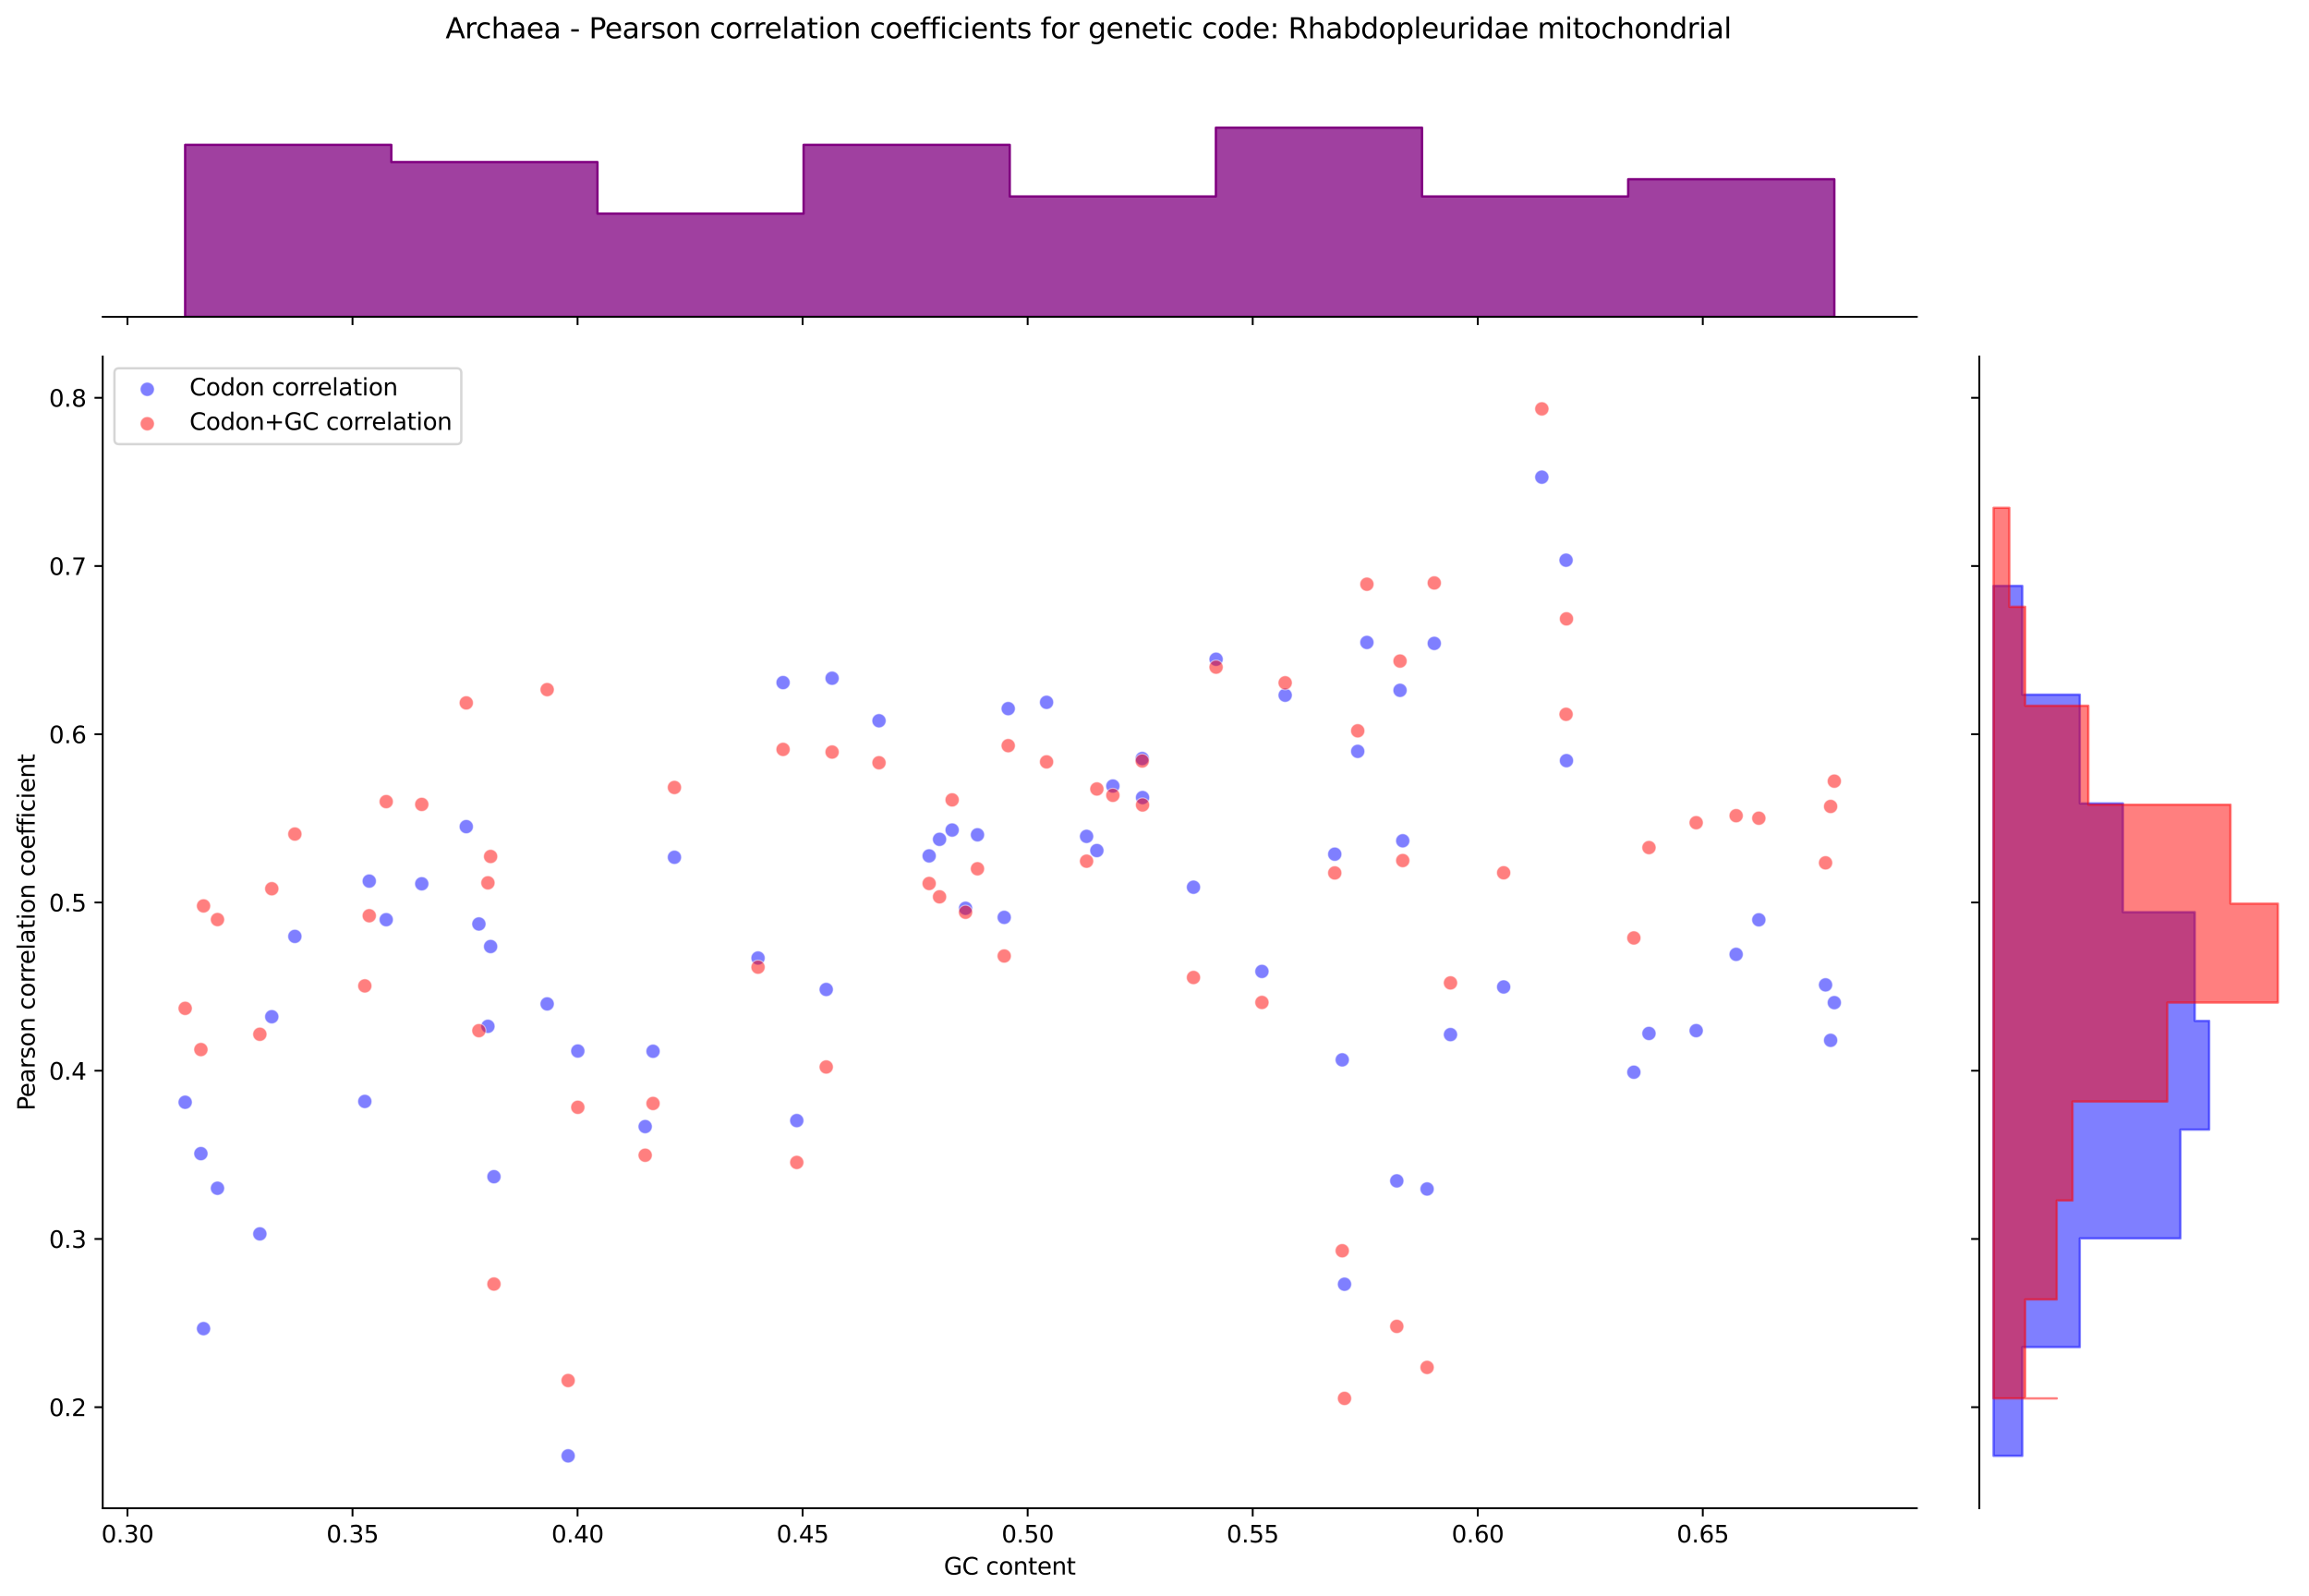 <?xml version="1.0" encoding="utf-8" standalone="no"?>
<!DOCTYPE svg PUBLIC "-//W3C//DTD SVG 1.1//EN"
  "http://www.w3.org/Graphics/SVG/1.1/DTD/svg11.dtd">
<svg xmlns:xlink="http://www.w3.org/1999/xlink" width="984.203pt" height="680.423pt" viewBox="0 0 984.203 680.423" xmlns="http://www.w3.org/2000/svg" version="1.1">
 <defs>
  <style type="text/css">*{stroke-linejoin: round; stroke-linecap: butt}</style>
 </defs>
 <g id="figure_1">
  <g id="patch_1">
   <path d="M 0 680.423 
L 984.203 680.423 
L 984.203 0 
L 0 0 
z
" style="fill: #ffffff"/>
  </g>
  <g id="axes_1">
   <g id="patch_2">
    <path d="M 43.781 642.867 
L 817.022 642.867 
L 817.022 151.966 
L 43.781 151.966 
z
" style="fill: #ffffff"/>
   </g>
   <g id="PathCollection_1">
    <defs>
     <path id="maa2a575fc3" d="M 0 3 
C 0.796 3 1.559 2.684 2.121 2.121 
C 2.684 1.559 3 0.796 3 0 
C 3 -0.796 2.684 -1.559 2.121 -2.121 
C 1.559 -2.684 0.796 -3 0 -3 
C -0.796 -3 -1.559 -2.684 -2.121 -2.121 
C -2.684 -1.559 -3 -0.796 -3 0 
C -3 0.796 -2.684 1.559 -2.121 2.121 
C -1.559 2.684 -0.796 3 0 3 
z
" style="stroke: #ffffff; stroke-opacity: 0.5; stroke-width: 0.48"/>
    </defs>
    <g clip-path="url(#p3612a034b3)">
     <use xlink:href="#maa2a575fc3" x="115.843" y="433.367" style="fill: #0000ff; fill-opacity: 0.5; stroke: #ffffff; stroke-opacity: 0.5; stroke-width: 0.48"/>
     <use xlink:href="#maa2a575fc3" x="209.122" y="403.446" style="fill: #0000ff; fill-opacity: 0.5; stroke: #ffffff; stroke-opacity: 0.5; stroke-width: 0.48"/>
     <use xlink:href="#maa2a575fc3" x="547.802" y="296.332" style="fill: #0000ff; fill-opacity: 0.5; stroke: #ffffff; stroke-opacity: 0.5; stroke-width: 0.48"/>
     <use xlink:href="#maa2a575fc3" x="78.929" y="469.824" style="fill: #0000ff; fill-opacity: 0.5; stroke: #ffffff; stroke-opacity: 0.5; stroke-width: 0.48"/>
     <use xlink:href="#maa2a575fc3" x="518.353" y="280.996" style="fill: #0000ff; fill-opacity: 0.5; stroke: #ffffff; stroke-opacity: 0.5; stroke-width: 0.48"/>
     <use xlink:href="#maa2a575fc3" x="582.638" y="273.834" style="fill: #0000ff; fill-opacity: 0.5; stroke: #ffffff; stroke-opacity: 0.5; stroke-width: 0.48"/>
     <use xlink:href="#maa2a575fc3" x="640.925" y="420.679" style="fill: #0000ff; fill-opacity: 0.5; stroke: #ffffff; stroke-opacity: 0.5; stroke-width: 0.48"/>
     <use xlink:href="#maa2a575fc3" x="463.148" y="356.493" style="fill: #0000ff; fill-opacity: 0.5; stroke: #ffffff; stroke-opacity: 0.5; stroke-width: 0.48"/>
     <use xlink:href="#maa2a575fc3" x="537.889" y="414.061" style="fill: #0000ff; fill-opacity: 0.5; stroke: #ffffff; stroke-opacity: 0.5; stroke-width: 0.48"/>
     <use xlink:href="#maa2a575fc3" x="428.044" y="391.026" style="fill: #0000ff; fill-opacity: 0.5; stroke: #ffffff; stroke-opacity: 0.5; stroke-width: 0.48"/>
     <use xlink:href="#maa2a575fc3" x="474.352" y="335.039" style="fill: #0000ff; fill-opacity: 0.5; stroke: #ffffff; stroke-opacity: 0.5; stroke-width: 0.48"/>
     <use xlink:href="#maa2a575fc3" x="400.478" y="357.757" style="fill: #0000ff; fill-opacity: 0.5; stroke: #ffffff; stroke-opacity: 0.5; stroke-width: 0.48"/>
     <use xlink:href="#maa2a575fc3" x="110.76" y="525.936" style="fill: #0000ff; fill-opacity: 0.5; stroke: #ffffff; stroke-opacity: 0.5; stroke-width: 0.48"/>
     <use xlink:href="#maa2a575fc3" x="446.097" y="299.36" style="fill: #0000ff; fill-opacity: 0.5; stroke: #ffffff; stroke-opacity: 0.5; stroke-width: 0.48"/>
     <use xlink:href="#maa2a575fc3" x="722.988" y="439.297" style="fill: #0000ff; fill-opacity: 0.5; stroke: #ffffff; stroke-opacity: 0.5; stroke-width: 0.48"/>
     <use xlink:href="#maa2a575fc3" x="411.56" y="387.151" style="fill: #0000ff; fill-opacity: 0.5; stroke: #ffffff; stroke-opacity: 0.5; stroke-width: 0.48"/>
     <use xlink:href="#maa2a575fc3" x="278.354" y="448.094" style="fill: #0000ff; fill-opacity: 0.5; stroke: #ffffff; stroke-opacity: 0.5; stroke-width: 0.48"/>
     <use xlink:href="#maa2a575fc3" x="155.502" y="469.477" style="fill: #0000ff; fill-opacity: 0.5; stroke: #ffffff; stroke-opacity: 0.5; stroke-width: 0.48"/>
     <use xlink:href="#maa2a575fc3" x="164.625" y="392.009" style="fill: #0000ff; fill-opacity: 0.5; stroke: #ffffff; stroke-opacity: 0.5; stroke-width: 0.48"/>
     <use xlink:href="#maa2a575fc3" x="179.775" y="376.71" style="fill: #0000ff; fill-opacity: 0.5; stroke: #ffffff; stroke-opacity: 0.5; stroke-width: 0.48"/>
     <use xlink:href="#maa2a575fc3" x="354.68" y="289.092" style="fill: #0000ff; fill-opacity: 0.5; stroke: #ffffff; stroke-opacity: 0.5; stroke-width: 0.48"/>
     <use xlink:href="#maa2a575fc3" x="781.875" y="427.371" style="fill: #0000ff; fill-opacity: 0.5; stroke: #ffffff; stroke-opacity: 0.5; stroke-width: 0.48"/>
     <use xlink:href="#maa2a575fc3" x="487.007" y="339.955" style="fill: #0000ff; fill-opacity: 0.5; stroke: #ffffff; stroke-opacity: 0.5; stroke-width: 0.48"/>
     <use xlink:href="#maa2a575fc3" x="749.694" y="392.067" style="fill: #0000ff; fill-opacity: 0.5; stroke: #ffffff; stroke-opacity: 0.5; stroke-width: 0.48"/>
     <use xlink:href="#maa2a575fc3" x="86.759" y="566.32" style="fill: #0000ff; fill-opacity: 0.5; stroke: #ffffff; stroke-opacity: 0.5; stroke-width: 0.48"/>
     <use xlink:href="#maa2a575fc3" x="275.008" y="480.191" style="fill: #0000ff; fill-opacity: 0.5; stroke: #ffffff; stroke-opacity: 0.5; stroke-width: 0.48"/>
     <use xlink:href="#maa2a575fc3" x="578.727" y="320.262" style="fill: #0000ff; fill-opacity: 0.5; stroke: #ffffff; stroke-opacity: 0.5; stroke-width: 0.48"/>
     <use xlink:href="#maa2a575fc3" x="204.129" y="393.837" style="fill: #0000ff; fill-opacity: 0.5; stroke: #ffffff; stroke-opacity: 0.5; stroke-width: 0.48"/>
     <use xlink:href="#maa2a575fc3" x="597.912" y="358.376" style="fill: #0000ff; fill-opacity: 0.5; stroke: #ffffff; stroke-opacity: 0.5; stroke-width: 0.48"/>
     <use xlink:href="#maa2a575fc3" x="339.624" y="477.644" style="fill: #0000ff; fill-opacity: 0.5; stroke: #ffffff; stroke-opacity: 0.5; stroke-width: 0.48"/>
     <use xlink:href="#maa2a575fc3" x="416.648" y="355.828" style="fill: #0000ff; fill-opacity: 0.5; stroke: #ffffff; stroke-opacity: 0.5; stroke-width: 0.48"/>
     <use xlink:href="#maa2a575fc3" x="92.704" y="506.483" style="fill: #0000ff; fill-opacity: 0.5; stroke: #ffffff; stroke-opacity: 0.5; stroke-width: 0.48"/>
     <use xlink:href="#maa2a575fc3" x="696.426" y="457.023" style="fill: #0000ff; fill-opacity: 0.5; stroke: #ffffff; stroke-opacity: 0.5; stroke-width: 0.48"/>
     <use xlink:href="#maa2a575fc3" x="396.049" y="364.814" style="fill: #0000ff; fill-opacity: 0.5; stroke: #ffffff; stroke-opacity: 0.5; stroke-width: 0.48"/>
     <use xlink:href="#maa2a575fc3" x="429.752" y="302.052" style="fill: #0000ff; fill-opacity: 0.5; stroke: #ffffff; stroke-opacity: 0.5; stroke-width: 0.48"/>
     <use xlink:href="#maa2a575fc3" x="198.75" y="352.345" style="fill: #0000ff; fill-opacity: 0.5; stroke: #ffffff; stroke-opacity: 0.5; stroke-width: 0.48"/>
     <use xlink:href="#maa2a575fc3" x="246.292" y="447.994" style="fill: #0000ff; fill-opacity: 0.5; stroke: #ffffff; stroke-opacity: 0.5; stroke-width: 0.48"/>
     <use xlink:href="#maa2a575fc3" x="374.675" y="307.221" style="fill: #0000ff; fill-opacity: 0.5; stroke: #ffffff; stroke-opacity: 0.5; stroke-width: 0.48"/>
     <use xlink:href="#maa2a575fc3" x="667.702" y="324.22" style="fill: #0000ff; fill-opacity: 0.5; stroke: #ffffff; stroke-opacity: 0.5; stroke-width: 0.48"/>
     <use xlink:href="#maa2a575fc3" x="486.865" y="323.315" style="fill: #0000ff; fill-opacity: 0.5; stroke: #ffffff; stroke-opacity: 0.5; stroke-width: 0.48"/>
     <use xlink:href="#maa2a575fc3" x="740.025" y="406.79" style="fill: #0000ff; fill-opacity: 0.5; stroke: #ffffff; stroke-opacity: 0.5; stroke-width: 0.48"/>
     <use xlink:href="#maa2a575fc3" x="323.112" y="408.355" style="fill: #0000ff; fill-opacity: 0.5; stroke: #ffffff; stroke-opacity: 0.5; stroke-width: 0.48"/>
     <use xlink:href="#maa2a575fc3" x="568.935" y="364.085" style="fill: #0000ff; fill-opacity: 0.5; stroke: #ffffff; stroke-opacity: 0.5; stroke-width: 0.48"/>
     <use xlink:href="#maa2a575fc3" x="618.265" y="440.991" style="fill: #0000ff; fill-opacity: 0.5; stroke: #ffffff; stroke-opacity: 0.5; stroke-width: 0.48"/>
     <use xlink:href="#maa2a575fc3" x="780.294" y="443.435" style="fill: #0000ff; fill-opacity: 0.5; stroke: #ffffff; stroke-opacity: 0.5; stroke-width: 0.48"/>
     <use xlink:href="#maa2a575fc3" x="207.975" y="437.464" style="fill: #0000ff; fill-opacity: 0.5; stroke: #ffffff; stroke-opacity: 0.5; stroke-width: 0.48"/>
     <use xlink:href="#maa2a575fc3" x="157.397" y="375.566" style="fill: #0000ff; fill-opacity: 0.5; stroke: #ffffff; stroke-opacity: 0.5; stroke-width: 0.48"/>
     <use xlink:href="#maa2a575fc3" x="596.76" y="294.251" style="fill: #0000ff; fill-opacity: 0.5; stroke: #ffffff; stroke-opacity: 0.5; stroke-width: 0.48"/>
     <use xlink:href="#maa2a575fc3" x="611.355" y="274.242" style="fill: #0000ff; fill-opacity: 0.5; stroke: #ffffff; stroke-opacity: 0.5; stroke-width: 0.48"/>
     <use xlink:href="#maa2a575fc3" x="405.846" y="353.798" style="fill: #0000ff; fill-opacity: 0.5; stroke: #ffffff; stroke-opacity: 0.5; stroke-width: 0.48"/>
     <use xlink:href="#maa2a575fc3" x="702.867" y="440.503" style="fill: #0000ff; fill-opacity: 0.5; stroke: #ffffff; stroke-opacity: 0.5; stroke-width: 0.48"/>
     <use xlink:href="#maa2a575fc3" x="333.783" y="290.948" style="fill: #0000ff; fill-opacity: 0.5; stroke: #ffffff; stroke-opacity: 0.5; stroke-width: 0.48"/>
     <use xlink:href="#maa2a575fc3" x="210.544" y="501.558" style="fill: #0000ff; fill-opacity: 0.5; stroke: #ffffff; stroke-opacity: 0.5; stroke-width: 0.48"/>
     <use xlink:href="#maa2a575fc3" x="657.203" y="203.385" style="fill: #0000ff; fill-opacity: 0.5; stroke: #ffffff; stroke-opacity: 0.5; stroke-width: 0.48"/>
     <use xlink:href="#maa2a575fc3" x="667.533" y="238.778" style="fill: #0000ff; fill-opacity: 0.5; stroke: #ffffff; stroke-opacity: 0.5; stroke-width: 0.48"/>
     <use xlink:href="#maa2a575fc3" x="125.685" y="399.133" style="fill: #0000ff; fill-opacity: 0.5; stroke: #ffffff; stroke-opacity: 0.5; stroke-width: 0.48"/>
     <use xlink:href="#maa2a575fc3" x="85.633" y="491.722" style="fill: #0000ff; fill-opacity: 0.5; stroke: #ffffff; stroke-opacity: 0.5; stroke-width: 0.48"/>
     <use xlink:href="#maa2a575fc3" x="608.294" y="506.801" style="fill: #0000ff; fill-opacity: 0.5; stroke: #ffffff; stroke-opacity: 0.5; stroke-width: 0.48"/>
     <use xlink:href="#maa2a575fc3" x="595.375" y="503.344" style="fill: #0000ff; fill-opacity: 0.5; stroke: #ffffff; stroke-opacity: 0.5; stroke-width: 0.48"/>
     <use xlink:href="#maa2a575fc3" x="233.227" y="427.906" style="fill: #0000ff; fill-opacity: 0.5; stroke: #ffffff; stroke-opacity: 0.5; stroke-width: 0.48"/>
     <use xlink:href="#maa2a575fc3" x="352.177" y="421.758" style="fill: #0000ff; fill-opacity: 0.5; stroke: #ffffff; stroke-opacity: 0.5; stroke-width: 0.48"/>
     <use xlink:href="#maa2a575fc3" x="778.136" y="419.791" style="fill: #0000ff; fill-opacity: 0.5; stroke: #ffffff; stroke-opacity: 0.5; stroke-width: 0.48"/>
     <use xlink:href="#maa2a575fc3" x="467.537" y="362.545" style="fill: #0000ff; fill-opacity: 0.5; stroke: #ffffff; stroke-opacity: 0.5; stroke-width: 0.48"/>
     <use xlink:href="#maa2a575fc3" x="508.718" y="378.165" style="fill: #0000ff; fill-opacity: 0.5; stroke: #ffffff; stroke-opacity: 0.5; stroke-width: 0.48"/>
     <use xlink:href="#maa2a575fc3" x="242.167" y="620.553" style="fill: #0000ff; fill-opacity: 0.5; stroke: #ffffff; stroke-opacity: 0.5; stroke-width: 0.48"/>
     <use xlink:href="#maa2a575fc3" x="573.094" y="547.393" style="fill: #0000ff; fill-opacity: 0.5; stroke: #ffffff; stroke-opacity: 0.5; stroke-width: 0.48"/>
     <use xlink:href="#maa2a575fc3" x="287.48" y="365.413" style="fill: #0000ff; fill-opacity: 0.5; stroke: #ffffff; stroke-opacity: 0.5; stroke-width: 0.48"/>
     <use xlink:href="#maa2a575fc3" x="572.126" y="451.752" style="fill: #0000ff; fill-opacity: 0.5; stroke: #ffffff; stroke-opacity: 0.5; stroke-width: 0.48"/>
    </g>
   </g>
   <g id="PathCollection_2">
    <defs>
     <path id="me5244f8930" d="M 0 3 
C 0.796 3 1.559 2.684 2.121 2.121 
C 2.684 1.559 3 0.796 3 0 
C 3 -0.796 2.684 -1.559 2.121 -2.121 
C 1.559 -2.684 0.796 -3 0 -3 
C -0.796 -3 -1.559 -2.684 -2.121 -2.121 
C -2.684 -1.559 -3 -0.796 -3 0 
C -3 0.796 -2.684 1.559 -2.121 2.121 
C -1.559 2.684 -0.796 3 0 3 
z
" style="stroke: #ffffff; stroke-opacity: 0.5; stroke-width: 0.48"/>
    </defs>
    <g clip-path="url(#p3612a034b3)">
     <use xlink:href="#me5244f8930" x="115.843" y="378.814" style="fill: #ff0000; fill-opacity: 0.5; stroke: #ffffff; stroke-opacity: 0.5; stroke-width: 0.48"/>
     <use xlink:href="#me5244f8930" x="209.122" y="365.068" style="fill: #ff0000; fill-opacity: 0.5; stroke: #ffffff; stroke-opacity: 0.5; stroke-width: 0.48"/>
     <use xlink:href="#me5244f8930" x="547.802" y="291.043" style="fill: #ff0000; fill-opacity: 0.5; stroke: #ffffff; stroke-opacity: 0.5; stroke-width: 0.48"/>
     <use xlink:href="#me5244f8930" x="78.929" y="429.803" style="fill: #ff0000; fill-opacity: 0.5; stroke: #ffffff; stroke-opacity: 0.5; stroke-width: 0.48"/>
     <use xlink:href="#me5244f8930" x="518.353" y="284.372" style="fill: #ff0000; fill-opacity: 0.5; stroke: #ffffff; stroke-opacity: 0.5; stroke-width: 0.48"/>
     <use xlink:href="#me5244f8930" x="582.638" y="249.019" style="fill: #ff0000; fill-opacity: 0.5; stroke: #ffffff; stroke-opacity: 0.5; stroke-width: 0.48"/>
     <use xlink:href="#me5244f8930" x="640.925" y="372.018" style="fill: #ff0000; fill-opacity: 0.5; stroke: #ffffff; stroke-opacity: 0.5; stroke-width: 0.48"/>
     <use xlink:href="#me5244f8930" x="463.148" y="367.078" style="fill: #ff0000; fill-opacity: 0.5; stroke: #ffffff; stroke-opacity: 0.5; stroke-width: 0.48"/>
     <use xlink:href="#me5244f8930" x="537.889" y="427.286" style="fill: #ff0000; fill-opacity: 0.5; stroke: #ffffff; stroke-opacity: 0.5; stroke-width: 0.48"/>
     <use xlink:href="#me5244f8930" x="428.044" y="407.488" style="fill: #ff0000; fill-opacity: 0.5; stroke: #ffffff; stroke-opacity: 0.5; stroke-width: 0.48"/>
     <use xlink:href="#me5244f8930" x="474.352" y="338.998" style="fill: #ff0000; fill-opacity: 0.5; stroke: #ffffff; stroke-opacity: 0.5; stroke-width: 0.48"/>
     <use xlink:href="#me5244f8930" x="400.478" y="382.268" style="fill: #ff0000; fill-opacity: 0.5; stroke: #ffffff; stroke-opacity: 0.5; stroke-width: 0.48"/>
     <use xlink:href="#me5244f8930" x="110.76" y="440.849" style="fill: #ff0000; fill-opacity: 0.5; stroke: #ffffff; stroke-opacity: 0.5; stroke-width: 0.48"/>
     <use xlink:href="#me5244f8930" x="446.097" y="324.742" style="fill: #ff0000; fill-opacity: 0.5; stroke: #ffffff; stroke-opacity: 0.5; stroke-width: 0.48"/>
     <use xlink:href="#me5244f8930" x="722.988" y="350.67" style="fill: #ff0000; fill-opacity: 0.5; stroke: #ffffff; stroke-opacity: 0.5; stroke-width: 0.48"/>
     <use xlink:href="#me5244f8930" x="411.56" y="388.836" style="fill: #ff0000; fill-opacity: 0.5; stroke: #ffffff; stroke-opacity: 0.5; stroke-width: 0.48"/>
     <use xlink:href="#me5244f8930" x="278.354" y="470.343" style="fill: #ff0000; fill-opacity: 0.5; stroke: #ffffff; stroke-opacity: 0.5; stroke-width: 0.48"/>
     <use xlink:href="#me5244f8930" x="155.502" y="420.228" style="fill: #ff0000; fill-opacity: 0.5; stroke: #ffffff; stroke-opacity: 0.5; stroke-width: 0.48"/>
     <use xlink:href="#me5244f8930" x="164.625" y="341.684" style="fill: #ff0000; fill-opacity: 0.5; stroke: #ffffff; stroke-opacity: 0.5; stroke-width: 0.48"/>
     <use xlink:href="#me5244f8930" x="179.775" y="342.874" style="fill: #ff0000; fill-opacity: 0.5; stroke: #ffffff; stroke-opacity: 0.5; stroke-width: 0.48"/>
     <use xlink:href="#me5244f8930" x="354.68" y="320.559" style="fill: #ff0000; fill-opacity: 0.5; stroke: #ffffff; stroke-opacity: 0.5; stroke-width: 0.48"/>
     <use xlink:href="#me5244f8930" x="781.875" y="332.964" style="fill: #ff0000; fill-opacity: 0.5; stroke: #ffffff; stroke-opacity: 0.5; stroke-width: 0.48"/>
     <use xlink:href="#me5244f8930" x="487.007" y="343.11" style="fill: #ff0000; fill-opacity: 0.5; stroke: #ffffff; stroke-opacity: 0.5; stroke-width: 0.48"/>
     <use xlink:href="#me5244f8930" x="749.694" y="348.754" style="fill: #ff0000; fill-opacity: 0.5; stroke: #ffffff; stroke-opacity: 0.5; stroke-width: 0.48"/>
     <use xlink:href="#me5244f8930" x="86.759" y="386.135" style="fill: #ff0000; fill-opacity: 0.5; stroke: #ffffff; stroke-opacity: 0.5; stroke-width: 0.48"/>
     <use xlink:href="#me5244f8930" x="275.008" y="492.412" style="fill: #ff0000; fill-opacity: 0.5; stroke: #ffffff; stroke-opacity: 0.5; stroke-width: 0.48"/>
     <use xlink:href="#me5244f8930" x="578.727" y="311.508" style="fill: #ff0000; fill-opacity: 0.5; stroke: #ffffff; stroke-opacity: 0.5; stroke-width: 0.48"/>
     <use xlink:href="#me5244f8930" x="204.129" y="439.314" style="fill: #ff0000; fill-opacity: 0.5; stroke: #ffffff; stroke-opacity: 0.5; stroke-width: 0.48"/>
     <use xlink:href="#me5244f8930" x="597.912" y="366.802" style="fill: #ff0000; fill-opacity: 0.5; stroke: #ffffff; stroke-opacity: 0.5; stroke-width: 0.48"/>
     <use xlink:href="#me5244f8930" x="339.624" y="495.477" style="fill: #ff0000; fill-opacity: 0.5; stroke: #ffffff; stroke-opacity: 0.5; stroke-width: 0.48"/>
     <use xlink:href="#me5244f8930" x="416.648" y="370.308" style="fill: #ff0000; fill-opacity: 0.5; stroke: #ffffff; stroke-opacity: 0.5; stroke-width: 0.48"/>
     <use xlink:href="#me5244f8930" x="92.704" y="391.957" style="fill: #ff0000; fill-opacity: 0.5; stroke: #ffffff; stroke-opacity: 0.5; stroke-width: 0.48"/>
     <use xlink:href="#me5244f8930" x="696.426" y="399.79" style="fill: #ff0000; fill-opacity: 0.5; stroke: #ffffff; stroke-opacity: 0.5; stroke-width: 0.48"/>
     <use xlink:href="#me5244f8930" x="396.049" y="376.578" style="fill: #ff0000; fill-opacity: 0.5; stroke: #ffffff; stroke-opacity: 0.5; stroke-width: 0.48"/>
     <use xlink:href="#me5244f8930" x="429.752" y="317.833" style="fill: #ff0000; fill-opacity: 0.5; stroke: #ffffff; stroke-opacity: 0.5; stroke-width: 0.48"/>
     <use xlink:href="#me5244f8930" x="198.75" y="299.608" style="fill: #ff0000; fill-opacity: 0.5; stroke: #ffffff; stroke-opacity: 0.5; stroke-width: 0.48"/>
     <use xlink:href="#me5244f8930" x="246.292" y="471.98" style="fill: #ff0000; fill-opacity: 0.5; stroke: #ffffff; stroke-opacity: 0.5; stroke-width: 0.48"/>
     <use xlink:href="#me5244f8930" x="374.675" y="325.116" style="fill: #ff0000; fill-opacity: 0.5; stroke: #ffffff; stroke-opacity: 0.5; stroke-width: 0.48"/>
     <use xlink:href="#me5244f8930" x="667.702" y="263.78" style="fill: #ff0000; fill-opacity: 0.5; stroke: #ffffff; stroke-opacity: 0.5; stroke-width: 0.48"/>
     <use xlink:href="#me5244f8930" x="486.865" y="324.367" style="fill: #ff0000; fill-opacity: 0.5; stroke: #ffffff; stroke-opacity: 0.5; stroke-width: 0.48"/>
     <use xlink:href="#me5244f8930" x="740.025" y="347.681" style="fill: #ff0000; fill-opacity: 0.5; stroke: #ffffff; stroke-opacity: 0.5; stroke-width: 0.48"/>
     <use xlink:href="#me5244f8930" x="323.112" y="412.252" style="fill: #ff0000; fill-opacity: 0.5; stroke: #ffffff; stroke-opacity: 0.5; stroke-width: 0.48"/>
     <use xlink:href="#me5244f8930" x="568.935" y="372.088" style="fill: #ff0000; fill-opacity: 0.5; stroke: #ffffff; stroke-opacity: 0.5; stroke-width: 0.48"/>
     <use xlink:href="#me5244f8930" x="618.265" y="418.956" style="fill: #ff0000; fill-opacity: 0.5; stroke: #ffffff; stroke-opacity: 0.5; stroke-width: 0.48"/>
     <use xlink:href="#me5244f8930" x="780.294" y="343.747" style="fill: #ff0000; fill-opacity: 0.5; stroke: #ffffff; stroke-opacity: 0.5; stroke-width: 0.48"/>
     <use xlink:href="#me5244f8930" x="207.975" y="376.306" style="fill: #ff0000; fill-opacity: 0.5; stroke: #ffffff; stroke-opacity: 0.5; stroke-width: 0.48"/>
     <use xlink:href="#me5244f8930" x="157.397" y="390.323" style="fill: #ff0000; fill-opacity: 0.5; stroke: #ffffff; stroke-opacity: 0.5; stroke-width: 0.48"/>
     <use xlink:href="#me5244f8930" x="596.76" y="281.772" style="fill: #ff0000; fill-opacity: 0.5; stroke: #ffffff; stroke-opacity: 0.5; stroke-width: 0.48"/>
     <use xlink:href="#me5244f8930" x="611.355" y="248.482" style="fill: #ff0000; fill-opacity: 0.5; stroke: #ffffff; stroke-opacity: 0.5; stroke-width: 0.48"/>
     <use xlink:href="#me5244f8930" x="405.846" y="340.942" style="fill: #ff0000; fill-opacity: 0.5; stroke: #ffffff; stroke-opacity: 0.5; stroke-width: 0.48"/>
     <use xlink:href="#me5244f8930" x="702.867" y="361.273" style="fill: #ff0000; fill-opacity: 0.5; stroke: #ffffff; stroke-opacity: 0.5; stroke-width: 0.48"/>
     <use xlink:href="#me5244f8930" x="333.783" y="319.426" style="fill: #ff0000; fill-opacity: 0.5; stroke: #ffffff; stroke-opacity: 0.5; stroke-width: 0.48"/>
     <use xlink:href="#me5244f8930" x="210.544" y="547.323" style="fill: #ff0000; fill-opacity: 0.5; stroke: #ffffff; stroke-opacity: 0.5; stroke-width: 0.48"/>
     <use xlink:href="#me5244f8930" x="657.203" y="174.279" style="fill: #ff0000; fill-opacity: 0.5; stroke: #ffffff; stroke-opacity: 0.5; stroke-width: 0.48"/>
     <use xlink:href="#me5244f8930" x="667.533" y="304.468" style="fill: #ff0000; fill-opacity: 0.5; stroke: #ffffff; stroke-opacity: 0.5; stroke-width: 0.48"/>
     <use xlink:href="#me5244f8930" x="125.685" y="355.511" style="fill: #ff0000; fill-opacity: 0.5; stroke: #ffffff; stroke-opacity: 0.5; stroke-width: 0.48"/>
     <use xlink:href="#me5244f8930" x="85.633" y="447.367" style="fill: #ff0000; fill-opacity: 0.5; stroke: #ffffff; stroke-opacity: 0.5; stroke-width: 0.48"/>
     <use xlink:href="#me5244f8930" x="608.294" y="582.845" style="fill: #ff0000; fill-opacity: 0.5; stroke: #ffffff; stroke-opacity: 0.5; stroke-width: 0.48"/>
     <use xlink:href="#me5244f8930" x="595.375" y="565.365" style="fill: #ff0000; fill-opacity: 0.5; stroke: #ffffff; stroke-opacity: 0.5; stroke-width: 0.48"/>
     <use xlink:href="#me5244f8930" x="233.227" y="293.941" style="fill: #ff0000; fill-opacity: 0.5; stroke: #ffffff; stroke-opacity: 0.5; stroke-width: 0.48"/>
     <use xlink:href="#me5244f8930" x="352.177" y="454.795" style="fill: #ff0000; fill-opacity: 0.5; stroke: #ffffff; stroke-opacity: 0.5; stroke-width: 0.48"/>
     <use xlink:href="#me5244f8930" x="778.136" y="367.776" style="fill: #ff0000; fill-opacity: 0.5; stroke: #ffffff; stroke-opacity: 0.5; stroke-width: 0.48"/>
     <use xlink:href="#me5244f8930" x="467.537" y="336.299" style="fill: #ff0000; fill-opacity: 0.5; stroke: #ffffff; stroke-opacity: 0.5; stroke-width: 0.48"/>
     <use xlink:href="#me5244f8930" x="508.718" y="416.648" style="fill: #ff0000; fill-opacity: 0.5; stroke: #ffffff; stroke-opacity: 0.5; stroke-width: 0.48"/>
     <use xlink:href="#me5244f8930" x="242.167" y="588.441" style="fill: #ff0000; fill-opacity: 0.5; stroke: #ffffff; stroke-opacity: 0.5; stroke-width: 0.48"/>
     <use xlink:href="#me5244f8930" x="573.094" y="596.058" style="fill: #ff0000; fill-opacity: 0.5; stroke: #ffffff; stroke-opacity: 0.5; stroke-width: 0.48"/>
     <use xlink:href="#me5244f8930" x="287.48" y="335.653" style="fill: #ff0000; fill-opacity: 0.5; stroke: #ffffff; stroke-opacity: 0.5; stroke-width: 0.48"/>
     <use xlink:href="#me5244f8930" x="572.126" y="533.118" style="fill: #ff0000; fill-opacity: 0.5; stroke: #ffffff; stroke-opacity: 0.5; stroke-width: 0.48"/>
    </g>
   </g>
   <g id="matplotlib.axis_1">
    <g id="xtick_1">
     <g id="line2d_1">
      <defs>
       <path id="ma64a664301" d="M 0 0 
L 0 3.5 
" style="stroke: #000000; stroke-width: 0.8"/>
      </defs>
      <g>
       <use xlink:href="#ma64a664301" x="54.333" y="642.867" style="stroke: #000000; stroke-width: 0.8"/>
      </g>
     </g>
     <g id="text_1">
      <!-- 0.30 -->
      <g transform="translate(43.2 657.465) scale(0.1 -0.1)">
       <defs>
        <path id="DejaVuSans-30" d="M 2034 4250 
Q 1547 4250 1301 3770 
Q 1056 3291 1056 2328 
Q 1056 1369 1301 889 
Q 1547 409 2034 409 
Q 2525 409 2770 889 
Q 3016 1369 3016 2328 
Q 3016 3291 2770 3770 
Q 2525 4250 2034 4250 
z
M 2034 4750 
Q 2819 4750 3233 4129 
Q 3647 3509 3647 2328 
Q 3647 1150 3233 529 
Q 2819 -91 2034 -91 
Q 1250 -91 836 529 
Q 422 1150 422 2328 
Q 422 3509 836 4129 
Q 1250 4750 2034 4750 
z
" transform="scale(0.016)"/>
        <path id="DejaVuSans-2e" d="M 684 794 
L 1344 794 
L 1344 0 
L 684 0 
L 684 794 
z
" transform="scale(0.016)"/>
        <path id="DejaVuSans-33" d="M 2597 2516 
Q 3050 2419 3304 2112 
Q 3559 1806 3559 1356 
Q 3559 666 3084 287 
Q 2609 -91 1734 -91 
Q 1441 -91 1130 -33 
Q 819 25 488 141 
L 488 750 
Q 750 597 1062 519 
Q 1375 441 1716 441 
Q 2309 441 2620 675 
Q 2931 909 2931 1356 
Q 2931 1769 2642 2001 
Q 2353 2234 1838 2234 
L 1294 2234 
L 1294 2753 
L 1863 2753 
Q 2328 2753 2575 2939 
Q 2822 3125 2822 3475 
Q 2822 3834 2567 4026 
Q 2313 4219 1838 4219 
Q 1578 4219 1281 4162 
Q 984 4106 628 3988 
L 628 4550 
Q 988 4650 1302 4700 
Q 1616 4750 1894 4750 
Q 2613 4750 3031 4423 
Q 3450 4097 3450 3541 
Q 3450 3153 3228 2886 
Q 3006 2619 2597 2516 
z
" transform="scale(0.016)"/>
       </defs>
       <use xlink:href="#DejaVuSans-30"/>
       <use xlink:href="#DejaVuSans-2e" x="63.623"/>
       <use xlink:href="#DejaVuSans-33" x="95.41"/>
       <use xlink:href="#DejaVuSans-30" x="159.033"/>
      </g>
     </g>
    </g>
    <g id="xtick_2">
     <g id="line2d_2">
      <g>
       <use xlink:href="#ma64a664301" x="150.259" y="642.867" style="stroke: #000000; stroke-width: 0.8"/>
      </g>
     </g>
     <g id="text_2">
      <!-- 0.35 -->
      <g transform="translate(139.126 657.465) scale(0.1 -0.1)">
       <defs>
        <path id="DejaVuSans-35" d="M 691 4666 
L 3169 4666 
L 3169 4134 
L 1269 4134 
L 1269 2991 
Q 1406 3038 1543 3061 
Q 1681 3084 1819 3084 
Q 2600 3084 3056 2656 
Q 3513 2228 3513 1497 
Q 3513 744 3044 326 
Q 2575 -91 1722 -91 
Q 1428 -91 1123 -41 
Q 819 9 494 109 
L 494 744 
Q 775 591 1075 516 
Q 1375 441 1709 441 
Q 2250 441 2565 725 
Q 2881 1009 2881 1497 
Q 2881 1984 2565 2268 
Q 2250 2553 1709 2553 
Q 1456 2553 1204 2497 
Q 953 2441 691 2322 
L 691 4666 
z
" transform="scale(0.016)"/>
       </defs>
       <use xlink:href="#DejaVuSans-30"/>
       <use xlink:href="#DejaVuSans-2e" x="63.623"/>
       <use xlink:href="#DejaVuSans-33" x="95.41"/>
       <use xlink:href="#DejaVuSans-35" x="159.033"/>
      </g>
     </g>
    </g>
    <g id="xtick_3">
     <g id="line2d_3">
      <g>
       <use xlink:href="#ma64a664301" x="246.185" y="642.867" style="stroke: #000000; stroke-width: 0.8"/>
      </g>
     </g>
     <g id="text_3">
      <!-- 0.40 -->
      <g transform="translate(235.052 657.465) scale(0.1 -0.1)">
       <defs>
        <path id="DejaVuSans-34" d="M 2419 4116 
L 825 1625 
L 2419 1625 
L 2419 4116 
z
M 2253 4666 
L 3047 4666 
L 3047 1625 
L 3713 1625 
L 3713 1100 
L 3047 1100 
L 3047 0 
L 2419 0 
L 2419 1100 
L 313 1100 
L 313 1709 
L 2253 4666 
z
" transform="scale(0.016)"/>
       </defs>
       <use xlink:href="#DejaVuSans-30"/>
       <use xlink:href="#DejaVuSans-2e" x="63.623"/>
       <use xlink:href="#DejaVuSans-34" x="95.41"/>
       <use xlink:href="#DejaVuSans-30" x="159.033"/>
      </g>
     </g>
    </g>
    <g id="xtick_4">
     <g id="line2d_4">
      <g>
       <use xlink:href="#ma64a664301" x="342.11" y="642.867" style="stroke: #000000; stroke-width: 0.8"/>
      </g>
     </g>
     <g id="text_4">
      <!-- 0.45 -->
      <g transform="translate(330.978 657.465) scale(0.1 -0.1)">
       <use xlink:href="#DejaVuSans-30"/>
       <use xlink:href="#DejaVuSans-2e" x="63.623"/>
       <use xlink:href="#DejaVuSans-34" x="95.41"/>
       <use xlink:href="#DejaVuSans-35" x="159.033"/>
      </g>
     </g>
    </g>
    <g id="xtick_5">
     <g id="line2d_5">
      <g>
       <use xlink:href="#ma64a664301" x="438.036" y="642.867" style="stroke: #000000; stroke-width: 0.8"/>
      </g>
     </g>
     <g id="text_5">
      <!-- 0.50 -->
      <g transform="translate(426.903 657.465) scale(0.1 -0.1)">
       <use xlink:href="#DejaVuSans-30"/>
       <use xlink:href="#DejaVuSans-2e" x="63.623"/>
       <use xlink:href="#DejaVuSans-35" x="95.41"/>
       <use xlink:href="#DejaVuSans-30" x="159.033"/>
      </g>
     </g>
    </g>
    <g id="xtick_6">
     <g id="line2d_6">
      <g>
       <use xlink:href="#ma64a664301" x="533.962" y="642.867" style="stroke: #000000; stroke-width: 0.8"/>
      </g>
     </g>
     <g id="text_6">
      <!-- 0.55 -->
      <g transform="translate(522.829 657.465) scale(0.1 -0.1)">
       <use xlink:href="#DejaVuSans-30"/>
       <use xlink:href="#DejaVuSans-2e" x="63.623"/>
       <use xlink:href="#DejaVuSans-35" x="95.41"/>
       <use xlink:href="#DejaVuSans-35" x="159.033"/>
      </g>
     </g>
    </g>
    <g id="xtick_7">
     <g id="line2d_7">
      <g>
       <use xlink:href="#ma64a664301" x="629.888" y="642.867" style="stroke: #000000; stroke-width: 0.8"/>
      </g>
     </g>
     <g id="text_7">
      <!-- 0.60 -->
      <g transform="translate(618.755 657.465) scale(0.1 -0.1)">
       <defs>
        <path id="DejaVuSans-36" d="M 2113 2584 
Q 1688 2584 1439 2293 
Q 1191 2003 1191 1497 
Q 1191 994 1439 701 
Q 1688 409 2113 409 
Q 2538 409 2786 701 
Q 3034 994 3034 1497 
Q 3034 2003 2786 2293 
Q 2538 2584 2113 2584 
z
M 3366 4563 
L 3366 3988 
Q 3128 4100 2886 4159 
Q 2644 4219 2406 4219 
Q 1781 4219 1451 3797 
Q 1122 3375 1075 2522 
Q 1259 2794 1537 2939 
Q 1816 3084 2150 3084 
Q 2853 3084 3261 2657 
Q 3669 2231 3669 1497 
Q 3669 778 3244 343 
Q 2819 -91 2113 -91 
Q 1303 -91 875 529 
Q 447 1150 447 2328 
Q 447 3434 972 4092 
Q 1497 4750 2381 4750 
Q 2619 4750 2861 4703 
Q 3103 4656 3366 4563 
z
" transform="scale(0.016)"/>
       </defs>
       <use xlink:href="#DejaVuSans-30"/>
       <use xlink:href="#DejaVuSans-2e" x="63.623"/>
       <use xlink:href="#DejaVuSans-36" x="95.41"/>
       <use xlink:href="#DejaVuSans-30" x="159.033"/>
      </g>
     </g>
    </g>
    <g id="xtick_8">
     <g id="line2d_8">
      <g>
       <use xlink:href="#ma64a664301" x="725.813" y="642.867" style="stroke: #000000; stroke-width: 0.8"/>
      </g>
     </g>
     <g id="text_8">
      <!-- 0.65 -->
      <g transform="translate(714.68 657.465) scale(0.1 -0.1)">
       <use xlink:href="#DejaVuSans-30"/>
       <use xlink:href="#DejaVuSans-2e" x="63.623"/>
       <use xlink:href="#DejaVuSans-36" x="95.41"/>
       <use xlink:href="#DejaVuSans-35" x="159.033"/>
      </g>
     </g>
    </g>
    <g id="text_9">
     <!-- GC content -->
     <g transform="translate(402.304 671.143) scale(0.1 -0.1)">
      <defs>
       <path id="DejaVuSans-47" d="M 3809 666 
L 3809 1919 
L 2778 1919 
L 2778 2438 
L 4434 2438 
L 4434 434 
Q 4069 175 3628 42 
Q 3188 -91 2688 -91 
Q 1594 -91 976 548 
Q 359 1188 359 2328 
Q 359 3472 976 4111 
Q 1594 4750 2688 4750 
Q 3144 4750 3555 4637 
Q 3966 4525 4313 4306 
L 4313 3634 
Q 3963 3931 3569 4081 
Q 3175 4231 2741 4231 
Q 1884 4231 1454 3753 
Q 1025 3275 1025 2328 
Q 1025 1384 1454 906 
Q 1884 428 2741 428 
Q 3075 428 3337 486 
Q 3600 544 3809 666 
z
" transform="scale(0.016)"/>
       <path id="DejaVuSans-43" d="M 4122 4306 
L 4122 3641 
Q 3803 3938 3442 4084 
Q 3081 4231 2675 4231 
Q 1875 4231 1450 3742 
Q 1025 3253 1025 2328 
Q 1025 1406 1450 917 
Q 1875 428 2675 428 
Q 3081 428 3442 575 
Q 3803 722 4122 1019 
L 4122 359 
Q 3791 134 3420 21 
Q 3050 -91 2638 -91 
Q 1578 -91 968 557 
Q 359 1206 359 2328 
Q 359 3453 968 4101 
Q 1578 4750 2638 4750 
Q 3056 4750 3426 4639 
Q 3797 4528 4122 4306 
z
" transform="scale(0.016)"/>
       <path id="DejaVuSans-20" transform="scale(0.016)"/>
       <path id="DejaVuSans-63" d="M 3122 3366 
L 3122 2828 
Q 2878 2963 2633 3030 
Q 2388 3097 2138 3097 
Q 1578 3097 1268 2742 
Q 959 2388 959 1747 
Q 959 1106 1268 751 
Q 1578 397 2138 397 
Q 2388 397 2633 464 
Q 2878 531 3122 666 
L 3122 134 
Q 2881 22 2623 -34 
Q 2366 -91 2075 -91 
Q 1284 -91 818 406 
Q 353 903 353 1747 
Q 353 2603 823 3093 
Q 1294 3584 2113 3584 
Q 2378 3584 2631 3529 
Q 2884 3475 3122 3366 
z
" transform="scale(0.016)"/>
       <path id="DejaVuSans-6f" d="M 1959 3097 
Q 1497 3097 1228 2736 
Q 959 2375 959 1747 
Q 959 1119 1226 758 
Q 1494 397 1959 397 
Q 2419 397 2687 759 
Q 2956 1122 2956 1747 
Q 2956 2369 2687 2733 
Q 2419 3097 1959 3097 
z
M 1959 3584 
Q 2709 3584 3137 3096 
Q 3566 2609 3566 1747 
Q 3566 888 3137 398 
Q 2709 -91 1959 -91 
Q 1206 -91 779 398 
Q 353 888 353 1747 
Q 353 2609 779 3096 
Q 1206 3584 1959 3584 
z
" transform="scale(0.016)"/>
       <path id="DejaVuSans-6e" d="M 3513 2113 
L 3513 0 
L 2938 0 
L 2938 2094 
Q 2938 2591 2744 2837 
Q 2550 3084 2163 3084 
Q 1697 3084 1428 2787 
Q 1159 2491 1159 1978 
L 1159 0 
L 581 0 
L 581 3500 
L 1159 3500 
L 1159 2956 
Q 1366 3272 1645 3428 
Q 1925 3584 2291 3584 
Q 2894 3584 3203 3211 
Q 3513 2838 3513 2113 
z
" transform="scale(0.016)"/>
       <path id="DejaVuSans-74" d="M 1172 4494 
L 1172 3500 
L 2356 3500 
L 2356 3053 
L 1172 3053 
L 1172 1153 
Q 1172 725 1289 603 
Q 1406 481 1766 481 
L 2356 481 
L 2356 0 
L 1766 0 
Q 1100 0 847 248 
Q 594 497 594 1153 
L 594 3053 
L 172 3053 
L 172 3500 
L 594 3500 
L 594 4494 
L 1172 4494 
z
" transform="scale(0.016)"/>
       <path id="DejaVuSans-65" d="M 3597 1894 
L 3597 1613 
L 953 1613 
Q 991 1019 1311 708 
Q 1631 397 2203 397 
Q 2534 397 2845 478 
Q 3156 559 3463 722 
L 3463 178 
Q 3153 47 2828 -22 
Q 2503 -91 2169 -91 
Q 1331 -91 842 396 
Q 353 884 353 1716 
Q 353 2575 817 3079 
Q 1281 3584 2069 3584 
Q 2775 3584 3186 3129 
Q 3597 2675 3597 1894 
z
M 3022 2063 
Q 3016 2534 2758 2815 
Q 2500 3097 2075 3097 
Q 1594 3097 1305 2825 
Q 1016 2553 972 2059 
L 3022 2063 
z
" transform="scale(0.016)"/>
      </defs>
      <use xlink:href="#DejaVuSans-47"/>
      <use xlink:href="#DejaVuSans-43" x="77.49"/>
      <use xlink:href="#DejaVuSans-20" x="147.314"/>
      <use xlink:href="#DejaVuSans-63" x="179.102"/>
      <use xlink:href="#DejaVuSans-6f" x="234.082"/>
      <use xlink:href="#DejaVuSans-6e" x="295.264"/>
      <use xlink:href="#DejaVuSans-74" x="358.643"/>
      <use xlink:href="#DejaVuSans-65" x="397.852"/>
      <use xlink:href="#DejaVuSans-6e" x="459.375"/>
      <use xlink:href="#DejaVuSans-74" x="522.754"/>
     </g>
    </g>
   </g>
   <g id="matplotlib.axis_2">
    <g id="ytick_1">
     <g id="line2d_9">
      <defs>
       <path id="m336a963dcd" d="M 0 0 
L -3.5 0 
" style="stroke: #000000; stroke-width: 0.8"/>
      </defs>
      <g>
       <use xlink:href="#m336a963dcd" x="43.781" y="599.8" style="stroke: #000000; stroke-width: 0.8"/>
      </g>
     </g>
     <g id="text_10">
      <!-- 0.2 -->
      <g transform="translate(20.878 603.599) scale(0.1 -0.1)">
       <defs>
        <path id="DejaVuSans-32" d="M 1228 531 
L 3431 531 
L 3431 0 
L 469 0 
L 469 531 
Q 828 903 1448 1529 
Q 2069 2156 2228 2338 
Q 2531 2678 2651 2914 
Q 2772 3150 2772 3378 
Q 2772 3750 2511 3984 
Q 2250 4219 1831 4219 
Q 1534 4219 1204 4116 
Q 875 4013 500 3803 
L 500 4441 
Q 881 4594 1212 4672 
Q 1544 4750 1819 4750 
Q 2544 4750 2975 4387 
Q 3406 4025 3406 3419 
Q 3406 3131 3298 2873 
Q 3191 2616 2906 2266 
Q 2828 2175 2409 1742 
Q 1991 1309 1228 531 
z
" transform="scale(0.016)"/>
       </defs>
       <use xlink:href="#DejaVuSans-30"/>
       <use xlink:href="#DejaVuSans-2e" x="63.623"/>
       <use xlink:href="#DejaVuSans-32" x="95.41"/>
      </g>
     </g>
    </g>
    <g id="ytick_2">
     <g id="line2d_10">
      <g>
       <use xlink:href="#m336a963dcd" x="43.781" y="528.092" style="stroke: #000000; stroke-width: 0.8"/>
      </g>
     </g>
     <g id="text_11">
      <!-- 0.3 -->
      <g transform="translate(20.878 531.892) scale(0.1 -0.1)">
       <use xlink:href="#DejaVuSans-30"/>
       <use xlink:href="#DejaVuSans-2e" x="63.623"/>
       <use xlink:href="#DejaVuSans-33" x="95.41"/>
      </g>
     </g>
    </g>
    <g id="ytick_3">
     <g id="line2d_11">
      <g>
       <use xlink:href="#m336a963dcd" x="43.781" y="456.385" style="stroke: #000000; stroke-width: 0.8"/>
      </g>
     </g>
     <g id="text_12">
      <!-- 0.4 -->
      <g transform="translate(20.878 460.184) scale(0.1 -0.1)">
       <use xlink:href="#DejaVuSans-30"/>
       <use xlink:href="#DejaVuSans-2e" x="63.623"/>
       <use xlink:href="#DejaVuSans-34" x="95.41"/>
      </g>
     </g>
    </g>
    <g id="ytick_4">
     <g id="line2d_12">
      <g>
       <use xlink:href="#m336a963dcd" x="43.781" y="384.677" style="stroke: #000000; stroke-width: 0.8"/>
      </g>
     </g>
     <g id="text_13">
      <!-- 0.5 -->
      <g transform="translate(20.878 388.476) scale(0.1 -0.1)">
       <use xlink:href="#DejaVuSans-30"/>
       <use xlink:href="#DejaVuSans-2e" x="63.623"/>
       <use xlink:href="#DejaVuSans-35" x="95.41"/>
      </g>
     </g>
    </g>
    <g id="ytick_5">
     <g id="line2d_13">
      <g>
       <use xlink:href="#m336a963dcd" x="43.781" y="312.969" style="stroke: #000000; stroke-width: 0.8"/>
      </g>
     </g>
     <g id="text_14">
      <!-- 0.6 -->
      <g transform="translate(20.878 316.769) scale(0.1 -0.1)">
       <use xlink:href="#DejaVuSans-30"/>
       <use xlink:href="#DejaVuSans-2e" x="63.623"/>
       <use xlink:href="#DejaVuSans-36" x="95.41"/>
      </g>
     </g>
    </g>
    <g id="ytick_6">
     <g id="line2d_14">
      <g>
       <use xlink:href="#m336a963dcd" x="43.781" y="241.262" style="stroke: #000000; stroke-width: 0.8"/>
      </g>
     </g>
     <g id="text_15">
      <!-- 0.7 -->
      <g transform="translate(20.878 245.061) scale(0.1 -0.1)">
       <defs>
        <path id="DejaVuSans-37" d="M 525 4666 
L 3525 4666 
L 3525 4397 
L 1831 0 
L 1172 0 
L 2766 4134 
L 525 4134 
L 525 4666 
z
" transform="scale(0.016)"/>
       </defs>
       <use xlink:href="#DejaVuSans-30"/>
       <use xlink:href="#DejaVuSans-2e" x="63.623"/>
       <use xlink:href="#DejaVuSans-37" x="95.41"/>
      </g>
     </g>
    </g>
    <g id="ytick_7">
     <g id="line2d_15">
      <g>
       <use xlink:href="#m336a963dcd" x="43.781" y="169.554" style="stroke: #000000; stroke-width: 0.8"/>
      </g>
     </g>
     <g id="text_16">
      <!-- 0.8 -->
      <g transform="translate(20.878 173.353) scale(0.1 -0.1)">
       <defs>
        <path id="DejaVuSans-38" d="M 2034 2216 
Q 1584 2216 1326 1975 
Q 1069 1734 1069 1313 
Q 1069 891 1326 650 
Q 1584 409 2034 409 
Q 2484 409 2743 651 
Q 3003 894 3003 1313 
Q 3003 1734 2745 1975 
Q 2488 2216 2034 2216 
z
M 1403 2484 
Q 997 2584 770 2862 
Q 544 3141 544 3541 
Q 544 4100 942 4425 
Q 1341 4750 2034 4750 
Q 2731 4750 3128 4425 
Q 3525 4100 3525 3541 
Q 3525 3141 3298 2862 
Q 3072 2584 2669 2484 
Q 3125 2378 3379 2068 
Q 3634 1759 3634 1313 
Q 3634 634 3220 271 
Q 2806 -91 2034 -91 
Q 1263 -91 848 271 
Q 434 634 434 1313 
Q 434 1759 690 2068 
Q 947 2378 1403 2484 
z
M 1172 3481 
Q 1172 3119 1398 2916 
Q 1625 2713 2034 2713 
Q 2441 2713 2670 2916 
Q 2900 3119 2900 3481 
Q 2900 3844 2670 4047 
Q 2441 4250 2034 4250 
Q 1625 4250 1398 4047 
Q 1172 3844 1172 3481 
z
" transform="scale(0.016)"/>
       </defs>
       <use xlink:href="#DejaVuSans-30"/>
       <use xlink:href="#DejaVuSans-2e" x="63.623"/>
       <use xlink:href="#DejaVuSans-38" x="95.41"/>
      </g>
     </g>
    </g>
    <g id="text_17">
     <!-- Pearson correlation coefficient -->
     <g transform="translate(14.798 473.422) rotate(-90) scale(0.1 -0.1)">
      <defs>
       <path id="DejaVuSans-50" d="M 1259 4147 
L 1259 2394 
L 2053 2394 
Q 2494 2394 2734 2622 
Q 2975 2850 2975 3272 
Q 2975 3691 2734 3919 
Q 2494 4147 2053 4147 
L 1259 4147 
z
M 628 4666 
L 2053 4666 
Q 2838 4666 3239 4311 
Q 3641 3956 3641 3272 
Q 3641 2581 3239 2228 
Q 2838 1875 2053 1875 
L 1259 1875 
L 1259 0 
L 628 0 
L 628 4666 
z
" transform="scale(0.016)"/>
       <path id="DejaVuSans-61" d="M 2194 1759 
Q 1497 1759 1228 1600 
Q 959 1441 959 1056 
Q 959 750 1161 570 
Q 1363 391 1709 391 
Q 2188 391 2477 730 
Q 2766 1069 2766 1631 
L 2766 1759 
L 2194 1759 
z
M 3341 1997 
L 3341 0 
L 2766 0 
L 2766 531 
Q 2569 213 2275 61 
Q 1981 -91 1556 -91 
Q 1019 -91 701 211 
Q 384 513 384 1019 
Q 384 1609 779 1909 
Q 1175 2209 1959 2209 
L 2766 2209 
L 2766 2266 
Q 2766 2663 2505 2880 
Q 2244 3097 1772 3097 
Q 1472 3097 1187 3025 
Q 903 2953 641 2809 
L 641 3341 
Q 956 3463 1253 3523 
Q 1550 3584 1831 3584 
Q 2591 3584 2966 3190 
Q 3341 2797 3341 1997 
z
" transform="scale(0.016)"/>
       <path id="DejaVuSans-72" d="M 2631 2963 
Q 2534 3019 2420 3045 
Q 2306 3072 2169 3072 
Q 1681 3072 1420 2755 
Q 1159 2438 1159 1844 
L 1159 0 
L 581 0 
L 581 3500 
L 1159 3500 
L 1159 2956 
Q 1341 3275 1631 3429 
Q 1922 3584 2338 3584 
Q 2397 3584 2469 3576 
Q 2541 3569 2628 3553 
L 2631 2963 
z
" transform="scale(0.016)"/>
       <path id="DejaVuSans-73" d="M 2834 3397 
L 2834 2853 
Q 2591 2978 2328 3040 
Q 2066 3103 1784 3103 
Q 1356 3103 1142 2972 
Q 928 2841 928 2578 
Q 928 2378 1081 2264 
Q 1234 2150 1697 2047 
L 1894 2003 
Q 2506 1872 2764 1633 
Q 3022 1394 3022 966 
Q 3022 478 2636 193 
Q 2250 -91 1575 -91 
Q 1294 -91 989 -36 
Q 684 19 347 128 
L 347 722 
Q 666 556 975 473 
Q 1284 391 1588 391 
Q 1994 391 2212 530 
Q 2431 669 2431 922 
Q 2431 1156 2273 1281 
Q 2116 1406 1581 1522 
L 1381 1569 
Q 847 1681 609 1914 
Q 372 2147 372 2553 
Q 372 3047 722 3315 
Q 1072 3584 1716 3584 
Q 2034 3584 2315 3537 
Q 2597 3491 2834 3397 
z
" transform="scale(0.016)"/>
       <path id="DejaVuSans-6c" d="M 603 4863 
L 1178 4863 
L 1178 0 
L 603 0 
L 603 4863 
z
" transform="scale(0.016)"/>
       <path id="DejaVuSans-69" d="M 603 3500 
L 1178 3500 
L 1178 0 
L 603 0 
L 603 3500 
z
M 603 4863 
L 1178 4863 
L 1178 4134 
L 603 4134 
L 603 4863 
z
" transform="scale(0.016)"/>
       <path id="DejaVuSans-66" d="M 2375 4863 
L 2375 4384 
L 1825 4384 
Q 1516 4384 1395 4259 
Q 1275 4134 1275 3809 
L 1275 3500 
L 2222 3500 
L 2222 3053 
L 1275 3053 
L 1275 0 
L 697 0 
L 697 3053 
L 147 3053 
L 147 3500 
L 697 3500 
L 697 3744 
Q 697 4328 969 4595 
Q 1241 4863 1831 4863 
L 2375 4863 
z
" transform="scale(0.016)"/>
      </defs>
      <use xlink:href="#DejaVuSans-50"/>
      <use xlink:href="#DejaVuSans-65" x="56.678"/>
      <use xlink:href="#DejaVuSans-61" x="118.201"/>
      <use xlink:href="#DejaVuSans-72" x="179.48"/>
      <use xlink:href="#DejaVuSans-73" x="220.594"/>
      <use xlink:href="#DejaVuSans-6f" x="272.693"/>
      <use xlink:href="#DejaVuSans-6e" x="333.875"/>
      <use xlink:href="#DejaVuSans-20" x="397.254"/>
      <use xlink:href="#DejaVuSans-63" x="429.041"/>
      <use xlink:href="#DejaVuSans-6f" x="484.021"/>
      <use xlink:href="#DejaVuSans-72" x="545.203"/>
      <use xlink:href="#DejaVuSans-72" x="584.566"/>
      <use xlink:href="#DejaVuSans-65" x="623.43"/>
      <use xlink:href="#DejaVuSans-6c" x="684.953"/>
      <use xlink:href="#DejaVuSans-61" x="712.736"/>
      <use xlink:href="#DejaVuSans-74" x="774.016"/>
      <use xlink:href="#DejaVuSans-69" x="813.225"/>
      <use xlink:href="#DejaVuSans-6f" x="841.008"/>
      <use xlink:href="#DejaVuSans-6e" x="902.189"/>
      <use xlink:href="#DejaVuSans-20" x="965.568"/>
      <use xlink:href="#DejaVuSans-63" x="997.355"/>
      <use xlink:href="#DejaVuSans-6f" x="1052.336"/>
      <use xlink:href="#DejaVuSans-65" x="1113.518"/>
      <use xlink:href="#DejaVuSans-66" x="1175.041"/>
      <use xlink:href="#DejaVuSans-66" x="1210.246"/>
      <use xlink:href="#DejaVuSans-69" x="1245.451"/>
      <use xlink:href="#DejaVuSans-63" x="1273.234"/>
      <use xlink:href="#DejaVuSans-69" x="1328.215"/>
      <use xlink:href="#DejaVuSans-65" x="1355.998"/>
      <use xlink:href="#DejaVuSans-6e" x="1417.521"/>
      <use xlink:href="#DejaVuSans-74" x="1480.9"/>
     </g>
    </g>
   </g>
   <g id="patch_3">
    <path d="M 43.781 642.867 
L 43.781 151.966 
" style="fill: none; stroke: #000000; stroke-width: 0.8; stroke-linejoin: miter; stroke-linecap: square"/>
   </g>
   <g id="patch_4">
    <path d="M 43.781 642.867 
L 817.022 642.867 
" style="fill: none; stroke: #000000; stroke-width: 0.8; stroke-linejoin: miter; stroke-linecap: square"/>
   </g>
   <g id="legend_1">
    <g id="patch_5">
     <path d="M 50.781 189.322 
L 194.63 189.322 
Q 196.63 189.322 196.63 187.322 
L 196.63 158.966 
Q 196.63 156.966 194.63 156.966 
L 50.781 156.966 
Q 48.781 156.966 48.781 158.966 
L 48.781 187.322 
Q 48.781 189.322 50.781 189.322 
z
" style="fill: #ffffff; opacity: 0.8; stroke: #cccccc; stroke-linejoin: miter"/>
    </g>
    <g id="PathCollection_3">
     <g>
      <use xlink:href="#maa2a575fc3" x="62.781" y="165.939" style="fill: #0000ff; fill-opacity: 0.5; stroke: #ffffff; stroke-opacity: 0.5; stroke-width: 0.48"/>
     </g>
    </g>
    <g id="text_18">
     <!-- Codon correlation -->
     <g transform="translate(80.781 168.564) scale(0.1 -0.1)">
      <defs>
       <path id="DejaVuSans-64" d="M 2906 2969 
L 2906 4863 
L 3481 4863 
L 3481 0 
L 2906 0 
L 2906 525 
Q 2725 213 2448 61 
Q 2172 -91 1784 -91 
Q 1150 -91 751 415 
Q 353 922 353 1747 
Q 353 2572 751 3078 
Q 1150 3584 1784 3584 
Q 2172 3584 2448 3432 
Q 2725 3281 2906 2969 
z
M 947 1747 
Q 947 1113 1208 752 
Q 1469 391 1925 391 
Q 2381 391 2643 752 
Q 2906 1113 2906 1747 
Q 2906 2381 2643 2742 
Q 2381 3103 1925 3103 
Q 1469 3103 1208 2742 
Q 947 2381 947 1747 
z
" transform="scale(0.016)"/>
      </defs>
      <use xlink:href="#DejaVuSans-43"/>
      <use xlink:href="#DejaVuSans-6f" x="69.824"/>
      <use xlink:href="#DejaVuSans-64" x="131.006"/>
      <use xlink:href="#DejaVuSans-6f" x="194.482"/>
      <use xlink:href="#DejaVuSans-6e" x="255.664"/>
      <use xlink:href="#DejaVuSans-20" x="319.043"/>
      <use xlink:href="#DejaVuSans-63" x="350.83"/>
      <use xlink:href="#DejaVuSans-6f" x="405.811"/>
      <use xlink:href="#DejaVuSans-72" x="466.992"/>
      <use xlink:href="#DejaVuSans-72" x="506.355"/>
      <use xlink:href="#DejaVuSans-65" x="545.219"/>
      <use xlink:href="#DejaVuSans-6c" x="606.742"/>
      <use xlink:href="#DejaVuSans-61" x="634.525"/>
      <use xlink:href="#DejaVuSans-74" x="695.805"/>
      <use xlink:href="#DejaVuSans-69" x="735.014"/>
      <use xlink:href="#DejaVuSans-6f" x="762.797"/>
      <use xlink:href="#DejaVuSans-6e" x="823.979"/>
     </g>
    </g>
    <g id="PathCollection_4">
     <g>
      <use xlink:href="#me5244f8930" x="62.781" y="180.617" style="fill: #ff0000; fill-opacity: 0.5; stroke: #ffffff; stroke-opacity: 0.5; stroke-width: 0.48"/>
     </g>
    </g>
    <g id="text_19">
     <!-- Codon+GC correlation -->
     <g transform="translate(80.781 183.242) scale(0.1 -0.1)">
      <defs>
       <path id="DejaVuSans-2b" d="M 2944 4013 
L 2944 2272 
L 4684 2272 
L 4684 1741 
L 2944 1741 
L 2944 0 
L 2419 0 
L 2419 1741 
L 678 1741 
L 678 2272 
L 2419 2272 
L 2419 4013 
L 2944 4013 
z
" transform="scale(0.016)"/>
      </defs>
      <use xlink:href="#DejaVuSans-43"/>
      <use xlink:href="#DejaVuSans-6f" x="69.824"/>
      <use xlink:href="#DejaVuSans-64" x="131.006"/>
      <use xlink:href="#DejaVuSans-6f" x="194.482"/>
      <use xlink:href="#DejaVuSans-6e" x="255.664"/>
      <use xlink:href="#DejaVuSans-2b" x="319.043"/>
      <use xlink:href="#DejaVuSans-47" x="402.832"/>
      <use xlink:href="#DejaVuSans-43" x="480.322"/>
      <use xlink:href="#DejaVuSans-20" x="550.146"/>
      <use xlink:href="#DejaVuSans-63" x="581.934"/>
      <use xlink:href="#DejaVuSans-6f" x="636.914"/>
      <use xlink:href="#DejaVuSans-72" x="698.096"/>
      <use xlink:href="#DejaVuSans-72" x="737.459"/>
      <use xlink:href="#DejaVuSans-65" x="776.322"/>
      <use xlink:href="#DejaVuSans-6c" x="837.846"/>
      <use xlink:href="#DejaVuSans-61" x="865.629"/>
      <use xlink:href="#DejaVuSans-74" x="926.908"/>
      <use xlink:href="#DejaVuSans-69" x="966.117"/>
      <use xlink:href="#DejaVuSans-6f" x="993.9"/>
      <use xlink:href="#DejaVuSans-6e" x="1055.082"/>
     </g>
    </g>
   </g>
  </g>
  <g id="axes_2">
   <g id="patch_6">
    <path d="M 43.781 135.038 
L 817.022 135.038 
L 817.022 50.4 
L 43.781 50.4 
z
" style="fill: #ffffff"/>
   </g>
   <g id="PolyCollection_1">
    <defs>
     <path id="m725163b9a6" d="M 78.929 -618.665 
L 78.929 -545.385 
L 166.797 -545.385 
L 166.797 -545.385 
L 254.665 -545.385 
L 254.665 -545.385 
L 342.533 -545.385 
L 342.533 -545.385 
L 430.402 -545.385 
L 430.402 -545.385 
L 518.27 -545.385 
L 518.27 -545.385 
L 606.138 -545.385 
L 606.138 -545.385 
L 694.007 -545.385 
L 694.007 -545.385 
L 781.875 -545.385 
L 781.875 -545.385 
L 781.875 -604.009 
L 781.875 -604.009 
L 781.875 -604.009 
L 694.007 -604.009 
L 694.007 -596.681 
L 606.138 -596.681 
L 606.138 -625.993 
L 518.27 -625.993 
L 518.27 -596.681 
L 430.402 -596.681 
L 430.402 -618.665 
L 342.533 -618.665 
L 342.533 -589.353 
L 254.665 -589.353 
L 254.665 -611.337 
L 166.797 -611.337 
L 166.797 -618.665 
L 78.929 -618.665 
z
" style="stroke: #800080"/>
    </defs>
    <g clip-path="url(#p8589c7aaa2)">
     <use xlink:href="#m725163b9a6" x="0" y="680.423" style="fill: #800080; fill-opacity: 0.75; stroke: #800080"/>
    </g>
   </g>
   <g id="matplotlib.axis_3">
    <g id="xtick_9">
     <g id="line2d_16">
      <g>
       <use xlink:href="#ma64a664301" x="54.333" y="135.038" style="stroke: #000000; stroke-width: 0.8"/>
      </g>
     </g>
    </g>
    <g id="xtick_10">
     <g id="line2d_17">
      <g>
       <use xlink:href="#ma64a664301" x="150.259" y="135.038" style="stroke: #000000; stroke-width: 0.8"/>
      </g>
     </g>
    </g>
    <g id="xtick_11">
     <g id="line2d_18">
      <g>
       <use xlink:href="#ma64a664301" x="246.185" y="135.038" style="stroke: #000000; stroke-width: 0.8"/>
      </g>
     </g>
    </g>
    <g id="xtick_12">
     <g id="line2d_19">
      <g>
       <use xlink:href="#ma64a664301" x="342.11" y="135.038" style="stroke: #000000; stroke-width: 0.8"/>
      </g>
     </g>
    </g>
    <g id="xtick_13">
     <g id="line2d_20">
      <g>
       <use xlink:href="#ma64a664301" x="438.036" y="135.038" style="stroke: #000000; stroke-width: 0.8"/>
      </g>
     </g>
    </g>
    <g id="xtick_14">
     <g id="line2d_21">
      <g>
       <use xlink:href="#ma64a664301" x="533.962" y="135.038" style="stroke: #000000; stroke-width: 0.8"/>
      </g>
     </g>
    </g>
    <g id="xtick_15">
     <g id="line2d_22">
      <g>
       <use xlink:href="#ma64a664301" x="629.888" y="135.038" style="stroke: #000000; stroke-width: 0.8"/>
      </g>
     </g>
    </g>
    <g id="xtick_16">
     <g id="line2d_23">
      <g>
       <use xlink:href="#ma64a664301" x="725.813" y="135.038" style="stroke: #000000; stroke-width: 0.8"/>
      </g>
     </g>
    </g>
   </g>
   <g id="matplotlib.axis_4">
    <g id="ytick_8"/>
    <g id="ytick_9"/>
    <g id="ytick_10"/>
   </g>
   <g id="patch_7">
    <path d="M 43.781 135.038 
L 817.022 135.038 
" style="fill: none; stroke: #000000; stroke-width: 0.8; stroke-linejoin: miter; stroke-linecap: square"/>
   </g>
  </g>
  <g id="axes_3">
   <g id="patch_8">
    <path d="M 843.686 642.867 
L 977.003 642.867 
L 977.003 151.966 
L 843.686 151.966 
z
" style="fill: #ffffff"/>
   </g>
   <g id="PolyCollection_2">
    <defs>
     <path id="md51ef7b23d" d="M 855.872 -59.87 
L 849.746 -59.87 
L 849.746 -59.87 
L 849.746 -106.222 
L 849.746 -106.222 
L 849.746 -152.574 
L 849.746 -152.574 
L 849.746 -198.926 
L 849.746 -198.926 
L 849.746 -245.278 
L 849.746 -245.278 
L 849.746 -291.63 
L 849.746 -291.63 
L 849.746 -337.982 
L 849.746 -337.982 
L 849.746 -384.334 
L 849.746 -384.334 
L 849.746 -430.686 
L 861.999 -430.686 
L 861.999 -430.686 
L 861.999 -384.334 
L 886.507 -384.334 
L 886.507 -337.982 
L 904.887 -337.982 
L 904.887 -291.63 
L 935.522 -291.63 
L 935.522 -245.278 
L 941.648 -245.278 
L 941.648 -198.926 
L 929.395 -198.926 
L 929.395 -152.574 
L 886.507 -152.574 
L 886.507 -106.222 
L 861.999 -106.222 
L 861.999 -59.87 
L 855.872 -59.87 
z
" style="stroke: #0000ff; stroke-opacity: 0.5"/>
    </defs>
    <g clip-path="url(#pa579c1ed35)">
     <use xlink:href="#md51ef7b23d" x="0" y="680.423" style="fill: #0000ff; fill-opacity: 0.5; stroke: #0000ff; stroke-opacity: 0.5"/>
    </g>
   </g>
   <g id="PolyCollection_3">
    <defs>
     <path id="mc9d54075dc" d="M 876.678 -84.365 
L 849.746 -84.365 
L 849.746 -84.365 
L 849.746 -126.543 
L 849.746 -126.543 
L 849.746 -168.721 
L 849.746 -168.721 
L 849.746 -210.898 
L 849.746 -210.898 
L 849.746 -253.076 
L 849.746 -253.076 
L 849.746 -295.254 
L 849.746 -295.254 
L 849.746 -337.432 
L 849.746 -337.432 
L 849.746 -379.61 
L 849.746 -379.61 
L 849.746 -421.788 
L 849.746 -421.788 
L 849.746 -463.966 
L 856.479 -463.966 
L 856.479 -463.966 
L 856.479 -421.788 
L 863.212 -421.788 
L 863.212 -379.61 
L 890.145 -379.61 
L 890.145 -337.432 
L 950.744 -337.432 
L 950.744 -295.254 
L 970.943 -295.254 
L 970.943 -253.076 
L 923.811 -253.076 
L 923.811 -210.898 
L 883.412 -210.898 
L 883.412 -168.721 
L 876.678 -168.721 
L 876.678 -126.543 
L 863.212 -126.543 
L 863.212 -84.365 
L 876.678 -84.365 
z
" style="stroke: #ff0000; stroke-opacity: 0.5"/>
    </defs>
    <g clip-path="url(#pa579c1ed35)">
     <use xlink:href="#mc9d54075dc" x="0" y="680.423" style="fill: #ff0000; fill-opacity: 0.5; stroke: #ff0000; stroke-opacity: 0.5"/>
    </g>
   </g>
   <g id="matplotlib.axis_5">
    <g id="xtick_17"/>
    <g id="xtick_18"/>
    <g id="xtick_19"/>
   </g>
   <g id="matplotlib.axis_6">
    <g id="ytick_11">
     <g id="line2d_24">
      <g>
       <use xlink:href="#m336a963dcd" x="843.686" y="599.8" style="stroke: #000000; stroke-width: 0.8"/>
      </g>
     </g>
    </g>
    <g id="ytick_12">
     <g id="line2d_25">
      <g>
       <use xlink:href="#m336a963dcd" x="843.686" y="528.092" style="stroke: #000000; stroke-width: 0.8"/>
      </g>
     </g>
    </g>
    <g id="ytick_13">
     <g id="line2d_26">
      <g>
       <use xlink:href="#m336a963dcd" x="843.686" y="456.385" style="stroke: #000000; stroke-width: 0.8"/>
      </g>
     </g>
    </g>
    <g id="ytick_14">
     <g id="line2d_27">
      <g>
       <use xlink:href="#m336a963dcd" x="843.686" y="384.677" style="stroke: #000000; stroke-width: 0.8"/>
      </g>
     </g>
    </g>
    <g id="ytick_15">
     <g id="line2d_28">
      <g>
       <use xlink:href="#m336a963dcd" x="843.686" y="312.969" style="stroke: #000000; stroke-width: 0.8"/>
      </g>
     </g>
    </g>
    <g id="ytick_16">
     <g id="line2d_29">
      <g>
       <use xlink:href="#m336a963dcd" x="843.686" y="241.262" style="stroke: #000000; stroke-width: 0.8"/>
      </g>
     </g>
    </g>
    <g id="ytick_17">
     <g id="line2d_30">
      <g>
       <use xlink:href="#m336a963dcd" x="843.686" y="169.554" style="stroke: #000000; stroke-width: 0.8"/>
      </g>
     </g>
    </g>
   </g>
   <g id="patch_9">
    <path d="M 843.686 642.867 
L 843.686 151.966 
" style="fill: none; stroke: #000000; stroke-width: 0.8; stroke-linejoin: miter; stroke-linecap: square"/>
   </g>
  </g>
  <g id="text_20">
   <!-- Archaea - Pearson correlation coefficients for genetic code: Rhabdopleuridae mitochondrial -->
   <g transform="translate(189.903 16.318) scale(0.12 -0.12)">
    <defs>
     <path id="DejaVuSans-41" d="M 2188 4044 
L 1331 1722 
L 3047 1722 
L 2188 4044 
z
M 1831 4666 
L 2547 4666 
L 4325 0 
L 3669 0 
L 3244 1197 
L 1141 1197 
L 716 0 
L 50 0 
L 1831 4666 
z
" transform="scale(0.016)"/>
     <path id="DejaVuSans-68" d="M 3513 2113 
L 3513 0 
L 2938 0 
L 2938 2094 
Q 2938 2591 2744 2837 
Q 2550 3084 2163 3084 
Q 1697 3084 1428 2787 
Q 1159 2491 1159 1978 
L 1159 0 
L 581 0 
L 581 4863 
L 1159 4863 
L 1159 2956 
Q 1366 3272 1645 3428 
Q 1925 3584 2291 3584 
Q 2894 3584 3203 3211 
Q 3513 2838 3513 2113 
z
" transform="scale(0.016)"/>
     <path id="DejaVuSans-2d" d="M 313 2009 
L 1997 2009 
L 1997 1497 
L 313 1497 
L 313 2009 
z
" transform="scale(0.016)"/>
     <path id="DejaVuSans-67" d="M 2906 1791 
Q 2906 2416 2648 2759 
Q 2391 3103 1925 3103 
Q 1463 3103 1205 2759 
Q 947 2416 947 1791 
Q 947 1169 1205 825 
Q 1463 481 1925 481 
Q 2391 481 2648 825 
Q 2906 1169 2906 1791 
z
M 3481 434 
Q 3481 -459 3084 -895 
Q 2688 -1331 1869 -1331 
Q 1566 -1331 1297 -1286 
Q 1028 -1241 775 -1147 
L 775 -588 
Q 1028 -725 1275 -790 
Q 1522 -856 1778 -856 
Q 2344 -856 2625 -561 
Q 2906 -266 2906 331 
L 2906 616 
Q 2728 306 2450 153 
Q 2172 0 1784 0 
Q 1141 0 747 490 
Q 353 981 353 1791 
Q 353 2603 747 3093 
Q 1141 3584 1784 3584 
Q 2172 3584 2450 3431 
Q 2728 3278 2906 2969 
L 2906 3500 
L 3481 3500 
L 3481 434 
z
" transform="scale(0.016)"/>
     <path id="DejaVuSans-3a" d="M 750 794 
L 1409 794 
L 1409 0 
L 750 0 
L 750 794 
z
M 750 3309 
L 1409 3309 
L 1409 2516 
L 750 2516 
L 750 3309 
z
" transform="scale(0.016)"/>
     <path id="DejaVuSans-52" d="M 2841 2188 
Q 3044 2119 3236 1894 
Q 3428 1669 3622 1275 
L 4263 0 
L 3584 0 
L 2988 1197 
Q 2756 1666 2539 1819 
Q 2322 1972 1947 1972 
L 1259 1972 
L 1259 0 
L 628 0 
L 628 4666 
L 2053 4666 
Q 2853 4666 3247 4331 
Q 3641 3997 3641 3322 
Q 3641 2881 3436 2590 
Q 3231 2300 2841 2188 
z
M 1259 4147 
L 1259 2491 
L 2053 2491 
Q 2509 2491 2742 2702 
Q 2975 2913 2975 3322 
Q 2975 3731 2742 3939 
Q 2509 4147 2053 4147 
L 1259 4147 
z
" transform="scale(0.016)"/>
     <path id="DejaVuSans-62" d="M 3116 1747 
Q 3116 2381 2855 2742 
Q 2594 3103 2138 3103 
Q 1681 3103 1420 2742 
Q 1159 2381 1159 1747 
Q 1159 1113 1420 752 
Q 1681 391 2138 391 
Q 2594 391 2855 752 
Q 3116 1113 3116 1747 
z
M 1159 2969 
Q 1341 3281 1617 3432 
Q 1894 3584 2278 3584 
Q 2916 3584 3314 3078 
Q 3713 2572 3713 1747 
Q 3713 922 3314 415 
Q 2916 -91 2278 -91 
Q 1894 -91 1617 61 
Q 1341 213 1159 525 
L 1159 0 
L 581 0 
L 581 4863 
L 1159 4863 
L 1159 2969 
z
" transform="scale(0.016)"/>
     <path id="DejaVuSans-70" d="M 1159 525 
L 1159 -1331 
L 581 -1331 
L 581 3500 
L 1159 3500 
L 1159 2969 
Q 1341 3281 1617 3432 
Q 1894 3584 2278 3584 
Q 2916 3584 3314 3078 
Q 3713 2572 3713 1747 
Q 3713 922 3314 415 
Q 2916 -91 2278 -91 
Q 1894 -91 1617 61 
Q 1341 213 1159 525 
z
M 3116 1747 
Q 3116 2381 2855 2742 
Q 2594 3103 2138 3103 
Q 1681 3103 1420 2742 
Q 1159 2381 1159 1747 
Q 1159 1113 1420 752 
Q 1681 391 2138 391 
Q 2594 391 2855 752 
Q 3116 1113 3116 1747 
z
" transform="scale(0.016)"/>
     <path id="DejaVuSans-75" d="M 544 1381 
L 544 3500 
L 1119 3500 
L 1119 1403 
Q 1119 906 1312 657 
Q 1506 409 1894 409 
Q 2359 409 2629 706 
Q 2900 1003 2900 1516 
L 2900 3500 
L 3475 3500 
L 3475 0 
L 2900 0 
L 2900 538 
Q 2691 219 2414 64 
Q 2138 -91 1772 -91 
Q 1169 -91 856 284 
Q 544 659 544 1381 
z
M 1991 3584 
L 1991 3584 
z
" transform="scale(0.016)"/>
     <path id="DejaVuSans-6d" d="M 3328 2828 
Q 3544 3216 3844 3400 
Q 4144 3584 4550 3584 
Q 5097 3584 5394 3201 
Q 5691 2819 5691 2113 
L 5691 0 
L 5113 0 
L 5113 2094 
Q 5113 2597 4934 2840 
Q 4756 3084 4391 3084 
Q 3944 3084 3684 2787 
Q 3425 2491 3425 1978 
L 3425 0 
L 2847 0 
L 2847 2094 
Q 2847 2600 2669 2842 
Q 2491 3084 2119 3084 
Q 1678 3084 1418 2786 
Q 1159 2488 1159 1978 
L 1159 0 
L 581 0 
L 581 3500 
L 1159 3500 
L 1159 2956 
Q 1356 3278 1631 3431 
Q 1906 3584 2284 3584 
Q 2666 3584 2933 3390 
Q 3200 3197 3328 2828 
z
" transform="scale(0.016)"/>
    </defs>
    <use xlink:href="#DejaVuSans-41"/>
    <use xlink:href="#DejaVuSans-72" x="68.408"/>
    <use xlink:href="#DejaVuSans-63" x="107.271"/>
    <use xlink:href="#DejaVuSans-68" x="162.252"/>
    <use xlink:href="#DejaVuSans-61" x="225.631"/>
    <use xlink:href="#DejaVuSans-65" x="286.91"/>
    <use xlink:href="#DejaVuSans-61" x="348.434"/>
    <use xlink:href="#DejaVuSans-20" x="409.713"/>
    <use xlink:href="#DejaVuSans-2d" x="441.5"/>
    <use xlink:href="#DejaVuSans-20" x="477.584"/>
    <use xlink:href="#DejaVuSans-50" x="509.371"/>
    <use xlink:href="#DejaVuSans-65" x="566.049"/>
    <use xlink:href="#DejaVuSans-61" x="627.572"/>
    <use xlink:href="#DejaVuSans-72" x="688.852"/>
    <use xlink:href="#DejaVuSans-73" x="729.965"/>
    <use xlink:href="#DejaVuSans-6f" x="782.064"/>
    <use xlink:href="#DejaVuSans-6e" x="843.246"/>
    <use xlink:href="#DejaVuSans-20" x="906.625"/>
    <use xlink:href="#DejaVuSans-63" x="938.412"/>
    <use xlink:href="#DejaVuSans-6f" x="993.393"/>
    <use xlink:href="#DejaVuSans-72" x="1054.574"/>
    <use xlink:href="#DejaVuSans-72" x="1093.938"/>
    <use xlink:href="#DejaVuSans-65" x="1132.801"/>
    <use xlink:href="#DejaVuSans-6c" x="1194.324"/>
    <use xlink:href="#DejaVuSans-61" x="1222.107"/>
    <use xlink:href="#DejaVuSans-74" x="1283.387"/>
    <use xlink:href="#DejaVuSans-69" x="1322.596"/>
    <use xlink:href="#DejaVuSans-6f" x="1350.379"/>
    <use xlink:href="#DejaVuSans-6e" x="1411.561"/>
    <use xlink:href="#DejaVuSans-20" x="1474.939"/>
    <use xlink:href="#DejaVuSans-63" x="1506.727"/>
    <use xlink:href="#DejaVuSans-6f" x="1561.707"/>
    <use xlink:href="#DejaVuSans-65" x="1622.889"/>
    <use xlink:href="#DejaVuSans-66" x="1684.412"/>
    <use xlink:href="#DejaVuSans-66" x="1719.617"/>
    <use xlink:href="#DejaVuSans-69" x="1754.822"/>
    <use xlink:href="#DejaVuSans-63" x="1782.605"/>
    <use xlink:href="#DejaVuSans-69" x="1837.586"/>
    <use xlink:href="#DejaVuSans-65" x="1865.369"/>
    <use xlink:href="#DejaVuSans-6e" x="1926.893"/>
    <use xlink:href="#DejaVuSans-74" x="1990.271"/>
    <use xlink:href="#DejaVuSans-73" x="2029.48"/>
    <use xlink:href="#DejaVuSans-20" x="2081.58"/>
    <use xlink:href="#DejaVuSans-66" x="2113.367"/>
    <use xlink:href="#DejaVuSans-6f" x="2148.572"/>
    <use xlink:href="#DejaVuSans-72" x="2209.754"/>
    <use xlink:href="#DejaVuSans-20" x="2250.867"/>
    <use xlink:href="#DejaVuSans-67" x="2282.654"/>
    <use xlink:href="#DejaVuSans-65" x="2346.131"/>
    <use xlink:href="#DejaVuSans-6e" x="2407.654"/>
    <use xlink:href="#DejaVuSans-65" x="2471.033"/>
    <use xlink:href="#DejaVuSans-74" x="2532.557"/>
    <use xlink:href="#DejaVuSans-69" x="2571.766"/>
    <use xlink:href="#DejaVuSans-63" x="2599.549"/>
    <use xlink:href="#DejaVuSans-20" x="2654.529"/>
    <use xlink:href="#DejaVuSans-63" x="2686.316"/>
    <use xlink:href="#DejaVuSans-6f" x="2741.297"/>
    <use xlink:href="#DejaVuSans-64" x="2802.479"/>
    <use xlink:href="#DejaVuSans-65" x="2865.955"/>
    <use xlink:href="#DejaVuSans-3a" x="2927.479"/>
    <use xlink:href="#DejaVuSans-20" x="2961.17"/>
    <use xlink:href="#DejaVuSans-52" x="2992.957"/>
    <use xlink:href="#DejaVuSans-68" x="3062.439"/>
    <use xlink:href="#DejaVuSans-61" x="3125.818"/>
    <use xlink:href="#DejaVuSans-62" x="3187.098"/>
    <use xlink:href="#DejaVuSans-64" x="3250.574"/>
    <use xlink:href="#DejaVuSans-6f" x="3314.051"/>
    <use xlink:href="#DejaVuSans-70" x="3375.232"/>
    <use xlink:href="#DejaVuSans-6c" x="3438.709"/>
    <use xlink:href="#DejaVuSans-65" x="3466.492"/>
    <use xlink:href="#DejaVuSans-75" x="3528.016"/>
    <use xlink:href="#DejaVuSans-72" x="3591.395"/>
    <use xlink:href="#DejaVuSans-69" x="3632.508"/>
    <use xlink:href="#DejaVuSans-64" x="3660.291"/>
    <use xlink:href="#DejaVuSans-61" x="3723.768"/>
    <use xlink:href="#DejaVuSans-65" x="3785.047"/>
    <use xlink:href="#DejaVuSans-20" x="3846.57"/>
    <use xlink:href="#DejaVuSans-6d" x="3878.357"/>
    <use xlink:href="#DejaVuSans-69" x="3975.77"/>
    <use xlink:href="#DejaVuSans-74" x="4003.553"/>
    <use xlink:href="#DejaVuSans-6f" x="4042.762"/>
    <use xlink:href="#DejaVuSans-63" x="4103.943"/>
    <use xlink:href="#DejaVuSans-68" x="4158.924"/>
    <use xlink:href="#DejaVuSans-6f" x="4222.303"/>
    <use xlink:href="#DejaVuSans-6e" x="4283.484"/>
    <use xlink:href="#DejaVuSans-64" x="4346.863"/>
    <use xlink:href="#DejaVuSans-72" x="4410.34"/>
    <use xlink:href="#DejaVuSans-69" x="4451.453"/>
    <use xlink:href="#DejaVuSans-61" x="4479.236"/>
    <use xlink:href="#DejaVuSans-6c" x="4540.516"/>
   </g>
  </g>
 </g>
 <defs>
  <clipPath id="p3612a034b3">
   <rect x="43.781" y="151.966" width="773.241" height="490.901"/>
  </clipPath>
  <clipPath id="p8589c7aaa2">
   <rect x="43.781" y="50.4" width="773.241" height="84.638"/>
  </clipPath>
  <clipPath id="pa579c1ed35">
   <rect x="843.686" y="151.966" width="133.317" height="490.901"/>
  </clipPath>
 </defs>
</svg>
